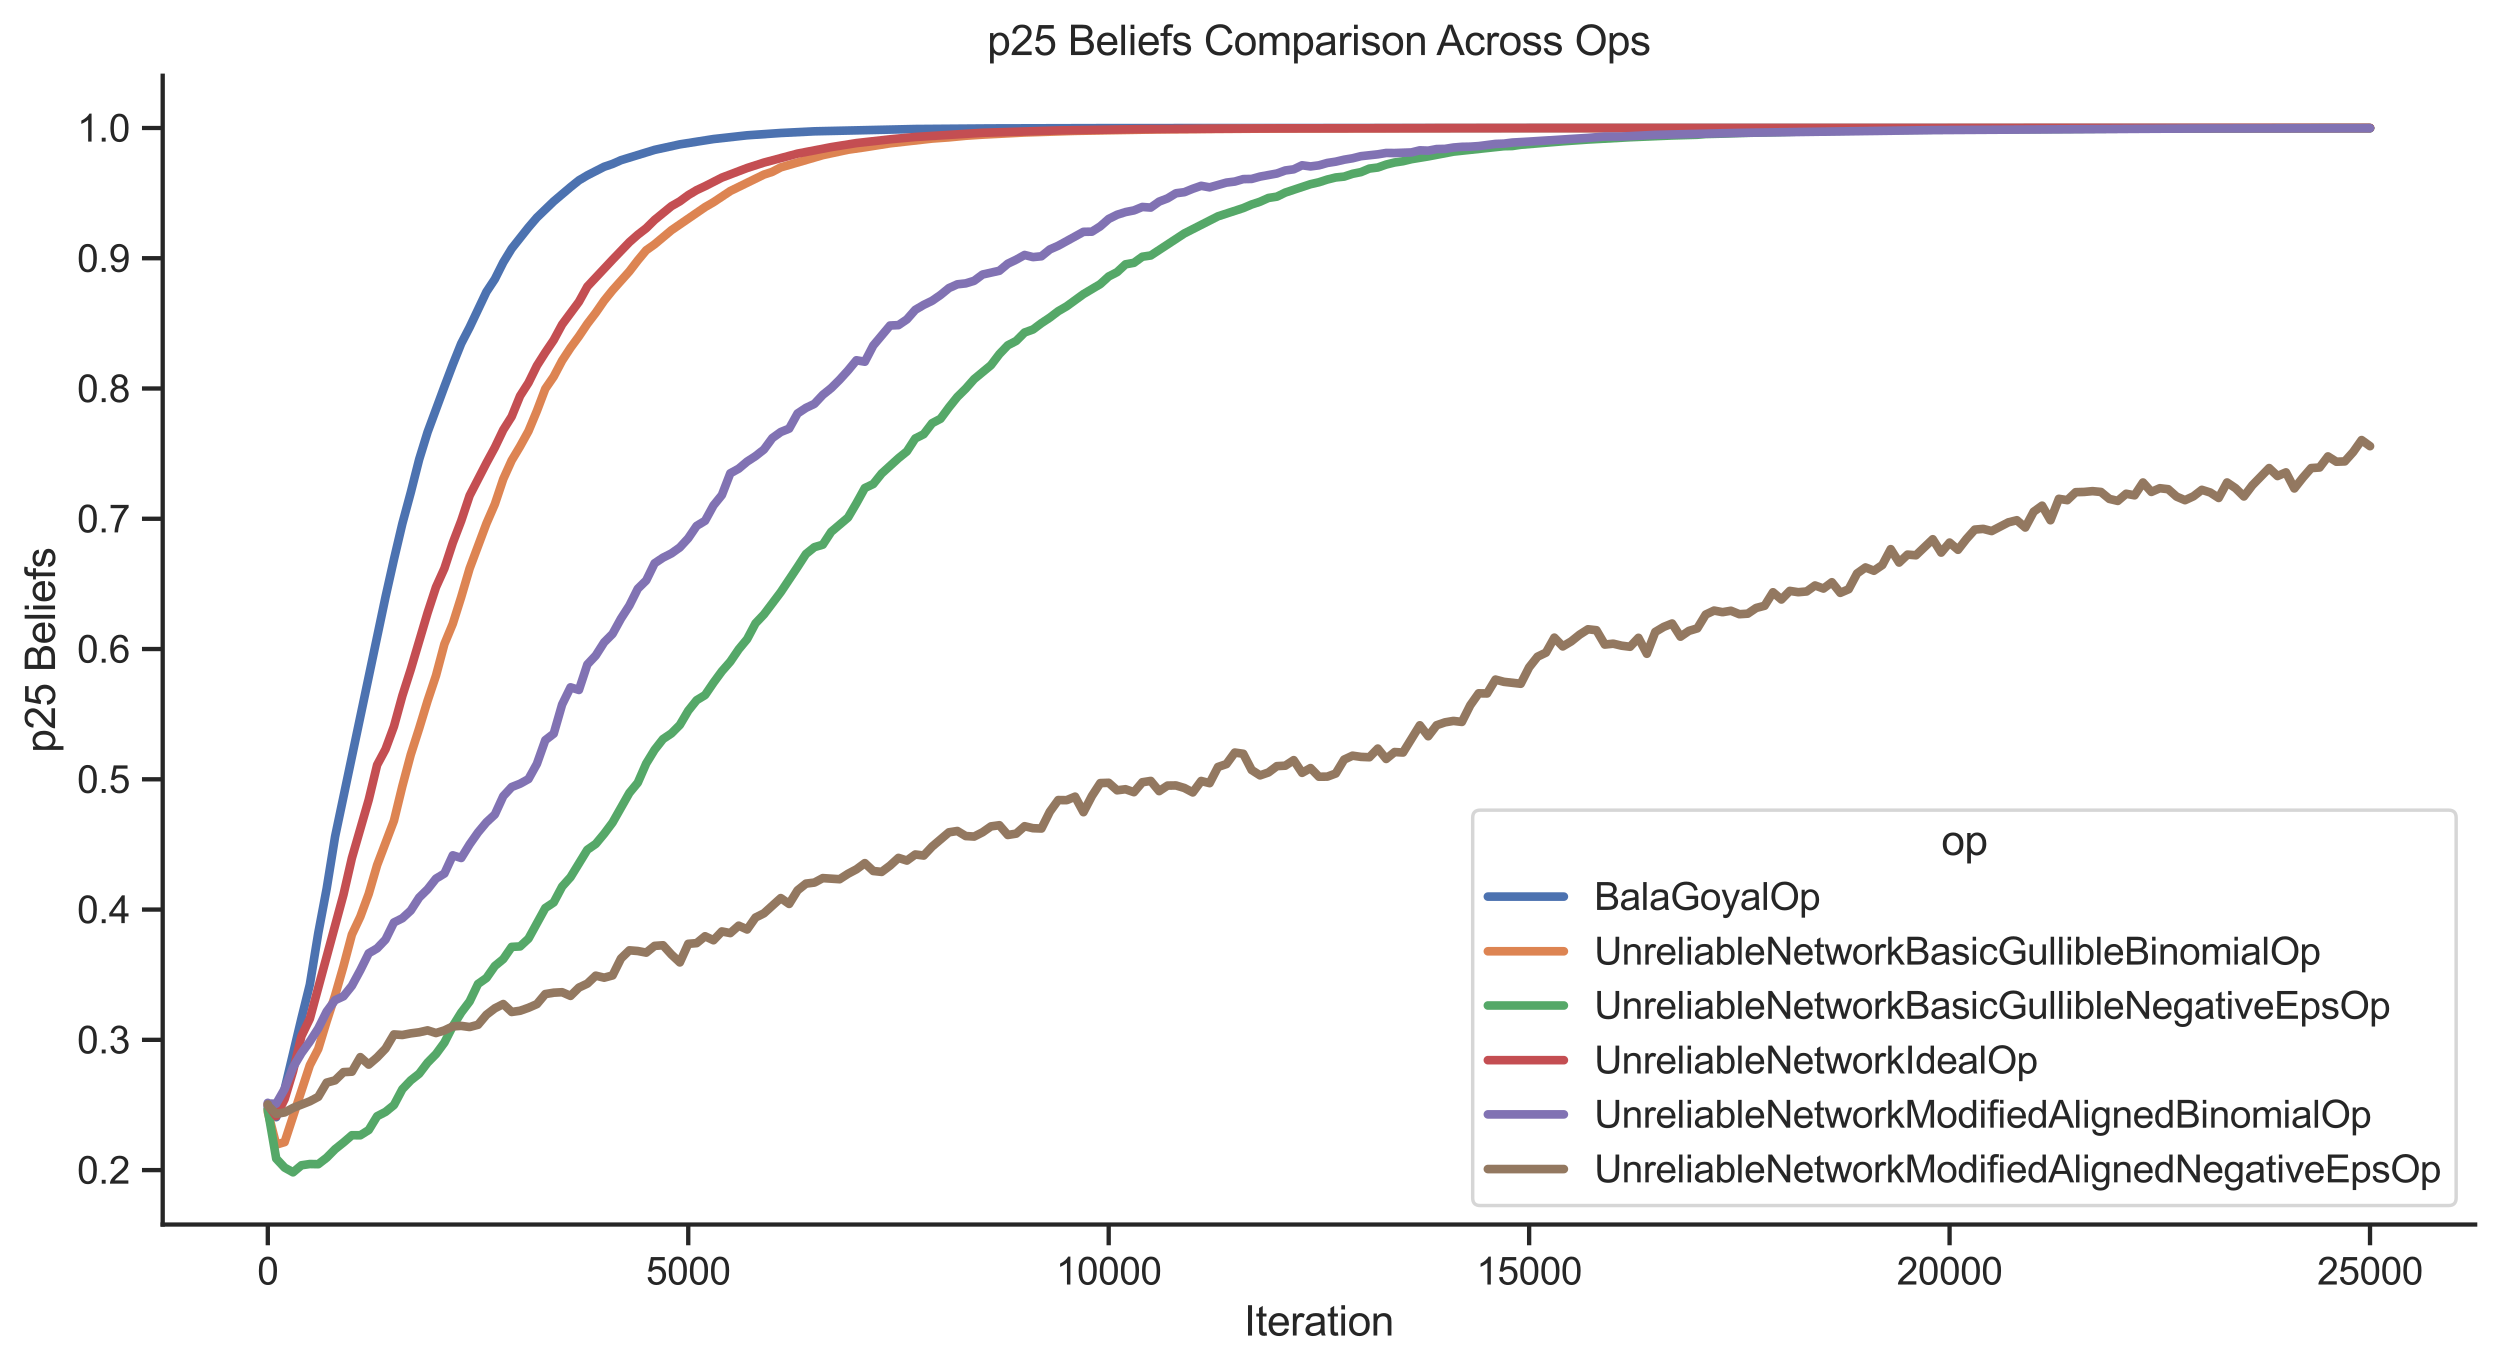 <?xml version="1.0" encoding="utf-8" standalone="no"?>
<!DOCTYPE svg PUBLIC "-//W3C//DTD SVG 1.1//EN"
  "http://www.w3.org/Graphics/SVG/1.1/DTD/svg11.dtd">
<svg xmlns:xlink="http://www.w3.org/1999/xlink" width="723.911pt" height="396.317pt" viewBox="0 0 723.911 396.317" xmlns="http://www.w3.org/2000/svg" version="1.1">
 <defs>
  <style type="text/css">*{stroke-linejoin: round; stroke-linecap: butt}</style>
 </defs>
 <g id="figure_1">
  <g id="patch_1">
   <path d="M 0 396.317 
L 723.911 396.317 
L 723.911 0 
L 0 0 
z
" style="fill: #ffffff"/>
  </g>
  <g id="axes_1">
   <g id="patch_2">
    <path d="M 47.111 354.583 
L 716.711 354.583 
L 716.711 21.943 
L 47.111 21.943 
z
" style="fill: #ffffff"/>
   </g>
   <g id="matplotlib.axis_1">
    <g id="xtick_1">
     <g id="line2d_1">
      <defs>
       <path id="m5181e9b87f" d="M 0 0 
L 0 6 
" style="stroke: #262626; stroke-width: 1.25"/>
      </defs>
      <g>
       <use xlink:href="#m5181e9b87f" x="77.547" y="354.583" style="fill: #262626; stroke: #262626; stroke-width: 1.25"/>
      </g>
     </g>
     <g id="text_1">
      <!-- 0 -->
      <g style="fill: #262626" transform="translate(74.488 371.957) scale(0.11 -0.11)">
       <defs>
        <path id="ArialMT-30" d="M 266 2259 
Q 266 3072 433 3567 
Q 600 4063 929 4331 
Q 1259 4600 1759 4600 
Q 2128 4600 2406 4451 
Q 2684 4303 2865 4023 
Q 3047 3744 3150 3342 
Q 3253 2941 3253 2259 
Q 3253 1453 3087 958 
Q 2922 463 2592 192 
Q 2263 -78 1759 -78 
Q 1097 -78 719 397 
Q 266 969 266 2259 
z
M 844 2259 
Q 844 1131 1108 757 
Q 1372 384 1759 384 
Q 2147 384 2411 759 
Q 2675 1134 2675 2259 
Q 2675 3391 2411 3762 
Q 2147 4134 1753 4134 
Q 1366 4134 1134 3806 
Q 844 3388 844 2259 
z
" transform="scale(0.016)"/>
       </defs>
       <use xlink:href="#ArialMT-30"/>
      </g>
     </g>
    </g>
    <g id="xtick_2">
     <g id="line2d_2">
      <g>
       <use xlink:href="#m5181e9b87f" x="199.292" y="354.583" style="fill: #262626; stroke: #262626; stroke-width: 1.25"/>
      </g>
     </g>
     <g id="text_2">
      <!-- 5000 -->
      <g style="fill: #262626" transform="translate(187.058 371.957) scale(0.11 -0.11)">
       <defs>
        <path id="ArialMT-35" d="M 266 1200 
L 856 1250 
Q 922 819 1161 601 
Q 1400 384 1738 384 
Q 2144 384 2425 690 
Q 2706 997 2706 1503 
Q 2706 1984 2436 2262 
Q 2166 2541 1728 2541 
Q 1456 2541 1237 2417 
Q 1019 2294 894 2097 
L 366 2166 
L 809 4519 
L 3088 4519 
L 3088 3981 
L 1259 3981 
L 1013 2750 
Q 1425 3038 1878 3038 
Q 2478 3038 2890 2622 
Q 3303 2206 3303 1553 
Q 3303 931 2941 478 
Q 2500 -78 1738 -78 
Q 1113 -78 717 272 
Q 322 622 266 1200 
z
" transform="scale(0.016)"/>
       </defs>
       <use xlink:href="#ArialMT-35"/>
       <use xlink:href="#ArialMT-30" x="55.615"/>
       <use xlink:href="#ArialMT-30" x="111.23"/>
       <use xlink:href="#ArialMT-30" x="166.846"/>
      </g>
     </g>
    </g>
    <g id="xtick_3">
     <g id="line2d_3">
      <g>
       <use xlink:href="#m5181e9b87f" x="321.038" y="354.583" style="fill: #262626; stroke: #262626; stroke-width: 1.25"/>
      </g>
     </g>
     <g id="text_3">
      <!-- 10000 -->
      <g style="fill: #262626" transform="translate(305.745 371.957) scale(0.11 -0.11)">
       <defs>
        <path id="ArialMT-31" d="M 2384 0 
L 1822 0 
L 1822 3584 
Q 1619 3391 1289 3197 
Q 959 3003 697 2906 
L 697 3450 
Q 1169 3672 1522 3987 
Q 1875 4303 2022 4600 
L 2384 4600 
L 2384 0 
z
" transform="scale(0.016)"/>
       </defs>
       <use xlink:href="#ArialMT-31"/>
       <use xlink:href="#ArialMT-30" x="55.615"/>
       <use xlink:href="#ArialMT-30" x="111.23"/>
       <use xlink:href="#ArialMT-30" x="166.846"/>
       <use xlink:href="#ArialMT-30" x="222.461"/>
      </g>
     </g>
    </g>
    <g id="xtick_4">
     <g id="line2d_4">
      <g>
       <use xlink:href="#m5181e9b87f" x="442.783" y="354.583" style="fill: #262626; stroke: #262626; stroke-width: 1.25"/>
      </g>
     </g>
     <g id="text_4">
      <!-- 15000 -->
      <g style="fill: #262626" transform="translate(427.491 371.957) scale(0.11 -0.11)">
       <use xlink:href="#ArialMT-31"/>
       <use xlink:href="#ArialMT-35" x="55.615"/>
       <use xlink:href="#ArialMT-30" x="111.23"/>
       <use xlink:href="#ArialMT-30" x="166.846"/>
       <use xlink:href="#ArialMT-30" x="222.461"/>
      </g>
     </g>
    </g>
    <g id="xtick_5">
     <g id="line2d_5">
      <g>
       <use xlink:href="#m5181e9b87f" x="564.529" y="354.583" style="fill: #262626; stroke: #262626; stroke-width: 1.25"/>
      </g>
     </g>
     <g id="text_5">
      <!-- 20000 -->
      <g style="fill: #262626" transform="translate(549.236 371.957) scale(0.11 -0.11)">
       <defs>
        <path id="ArialMT-32" d="M 3222 541 
L 3222 0 
L 194 0 
Q 188 203 259 391 
Q 375 700 629 1000 
Q 884 1300 1366 1694 
Q 2113 2306 2375 2664 
Q 2638 3022 2638 3341 
Q 2638 3675 2398 3904 
Q 2159 4134 1775 4134 
Q 1369 4134 1125 3890 
Q 881 3647 878 3216 
L 300 3275 
Q 359 3922 746 4261 
Q 1134 4600 1788 4600 
Q 2447 4600 2831 4234 
Q 3216 3869 3216 3328 
Q 3216 3053 3103 2787 
Q 2991 2522 2730 2228 
Q 2469 1934 1863 1422 
Q 1356 997 1212 845 
Q 1069 694 975 541 
L 3222 541 
z
" transform="scale(0.016)"/>
       </defs>
       <use xlink:href="#ArialMT-32"/>
       <use xlink:href="#ArialMT-30" x="55.615"/>
       <use xlink:href="#ArialMT-30" x="111.23"/>
       <use xlink:href="#ArialMT-30" x="166.846"/>
       <use xlink:href="#ArialMT-30" x="222.461"/>
      </g>
     </g>
    </g>
    <g id="xtick_6">
     <g id="line2d_6">
      <g>
       <use xlink:href="#m5181e9b87f" x="686.274" y="354.583" style="fill: #262626; stroke: #262626; stroke-width: 1.25"/>
      </g>
     </g>
     <g id="text_6">
      <!-- 25000 -->
      <g style="fill: #262626" transform="translate(670.982 371.957) scale(0.11 -0.11)">
       <use xlink:href="#ArialMT-32"/>
       <use xlink:href="#ArialMT-35" x="55.615"/>
       <use xlink:href="#ArialMT-30" x="111.23"/>
       <use xlink:href="#ArialMT-30" x="166.846"/>
       <use xlink:href="#ArialMT-30" x="222.461"/>
      </g>
     </g>
    </g>
    <g id="text_7">
     <!-- Iteration -->
     <g style="fill: #262626" transform="translate(360.233 386.732) scale(0.12 -0.12)">
      <defs>
       <path id="ArialMT-49" d="M 597 0 
L 597 4581 
L 1203 4581 
L 1203 0 
L 597 0 
z
" transform="scale(0.016)"/>
       <path id="ArialMT-74" d="M 1650 503 
L 1731 6 
Q 1494 -44 1306 -44 
Q 1000 -44 831 53 
Q 663 150 594 308 
Q 525 466 525 972 
L 525 2881 
L 113 2881 
L 113 3319 
L 525 3319 
L 525 4141 
L 1084 4478 
L 1084 3319 
L 1650 3319 
L 1650 2881 
L 1084 2881 
L 1084 941 
Q 1084 700 1114 631 
Q 1144 563 1211 522 
Q 1278 481 1403 481 
Q 1497 481 1650 503 
z
" transform="scale(0.016)"/>
       <path id="ArialMT-65" d="M 2694 1069 
L 3275 997 
Q 3138 488 2766 206 
Q 2394 -75 1816 -75 
Q 1088 -75 661 373 
Q 234 822 234 1631 
Q 234 2469 665 2931 
Q 1097 3394 1784 3394 
Q 2450 3394 2872 2941 
Q 3294 2488 3294 1666 
Q 3294 1616 3291 1516 
L 816 1516 
Q 847 969 1125 678 
Q 1403 388 1819 388 
Q 2128 388 2347 550 
Q 2566 713 2694 1069 
z
M 847 1978 
L 2700 1978 
Q 2663 2397 2488 2606 
Q 2219 2931 1791 2931 
Q 1403 2931 1139 2672 
Q 875 2413 847 1978 
z
" transform="scale(0.016)"/>
       <path id="ArialMT-72" d="M 416 0 
L 416 3319 
L 922 3319 
L 922 2816 
Q 1116 3169 1280 3281 
Q 1444 3394 1641 3394 
Q 1925 3394 2219 3213 
L 2025 2691 
Q 1819 2813 1613 2813 
Q 1428 2813 1281 2702 
Q 1134 2591 1072 2394 
Q 978 2094 978 1738 
L 978 0 
L 416 0 
z
" transform="scale(0.016)"/>
       <path id="ArialMT-61" d="M 2588 409 
Q 2275 144 1986 34 
Q 1697 -75 1366 -75 
Q 819 -75 525 192 
Q 231 459 231 875 
Q 231 1119 342 1320 
Q 453 1522 633 1644 
Q 813 1766 1038 1828 
Q 1203 1872 1538 1913 
Q 2219 1994 2541 2106 
Q 2544 2222 2544 2253 
Q 2544 2597 2384 2738 
Q 2169 2928 1744 2928 
Q 1347 2928 1158 2789 
Q 969 2650 878 2297 
L 328 2372 
Q 403 2725 575 2942 
Q 747 3159 1072 3276 
Q 1397 3394 1825 3394 
Q 2250 3394 2515 3294 
Q 2781 3194 2906 3042 
Q 3031 2891 3081 2659 
Q 3109 2516 3109 2141 
L 3109 1391 
Q 3109 606 3145 398 
Q 3181 191 3288 0 
L 2700 0 
Q 2613 175 2588 409 
z
M 2541 1666 
Q 2234 1541 1622 1453 
Q 1275 1403 1131 1340 
Q 988 1278 909 1158 
Q 831 1038 831 891 
Q 831 666 1001 516 
Q 1172 366 1500 366 
Q 1825 366 2078 508 
Q 2331 650 2450 897 
Q 2541 1088 2541 1459 
L 2541 1666 
z
" transform="scale(0.016)"/>
       <path id="ArialMT-69" d="M 425 3934 
L 425 4581 
L 988 4581 
L 988 3934 
L 425 3934 
z
M 425 0 
L 425 3319 
L 988 3319 
L 988 0 
L 425 0 
z
" transform="scale(0.016)"/>
       <path id="ArialMT-6f" d="M 213 1659 
Q 213 2581 725 3025 
Q 1153 3394 1769 3394 
Q 2453 3394 2887 2945 
Q 3322 2497 3322 1706 
Q 3322 1066 3130 698 
Q 2938 331 2570 128 
Q 2203 -75 1769 -75 
Q 1072 -75 642 372 
Q 213 819 213 1659 
z
M 791 1659 
Q 791 1022 1069 705 
Q 1347 388 1769 388 
Q 2188 388 2466 706 
Q 2744 1025 2744 1678 
Q 2744 2294 2464 2611 
Q 2184 2928 1769 2928 
Q 1347 2928 1069 2612 
Q 791 2297 791 1659 
z
" transform="scale(0.016)"/>
       <path id="ArialMT-6e" d="M 422 0 
L 422 3319 
L 928 3319 
L 928 2847 
Q 1294 3394 1984 3394 
Q 2284 3394 2536 3286 
Q 2788 3178 2913 3003 
Q 3038 2828 3088 2588 
Q 3119 2431 3119 2041 
L 3119 0 
L 2556 0 
L 2556 2019 
Q 2556 2363 2490 2533 
Q 2425 2703 2258 2804 
Q 2091 2906 1866 2906 
Q 1506 2906 1245 2678 
Q 984 2450 984 1813 
L 984 0 
L 422 0 
z
" transform="scale(0.016)"/>
      </defs>
      <use xlink:href="#ArialMT-49"/>
      <use xlink:href="#ArialMT-74" x="27.783"/>
      <use xlink:href="#ArialMT-65" x="55.566"/>
      <use xlink:href="#ArialMT-72" x="111.182"/>
      <use xlink:href="#ArialMT-61" x="144.482"/>
      <use xlink:href="#ArialMT-74" x="200.098"/>
      <use xlink:href="#ArialMT-69" x="227.881"/>
      <use xlink:href="#ArialMT-6f" x="250.098"/>
      <use xlink:href="#ArialMT-6e" x="305.713"/>
     </g>
    </g>
   </g>
   <g id="matplotlib.axis_2">
    <g id="ytick_1">
     <g id="line2d_7">
      <defs>
       <path id="m6b4732c3a0" d="M 0 0 
L -6 0 
" style="stroke: #262626; stroke-width: 1.25"/>
      </defs>
      <g>
       <use xlink:href="#m6b4732c3a0" x="47.111" y="338.816" style="fill: #262626; stroke: #262626; stroke-width: 1.25"/>
      </g>
     </g>
     <g id="text_8">
      <!-- 0.2 -->
      <g style="fill: #262626" transform="translate(22.321 342.753) scale(0.11 -0.11)">
       <defs>
        <path id="ArialMT-2e" d="M 581 0 
L 581 641 
L 1222 641 
L 1222 0 
L 581 0 
z
" transform="scale(0.016)"/>
       </defs>
       <use xlink:href="#ArialMT-30"/>
       <use xlink:href="#ArialMT-2e" x="55.615"/>
       <use xlink:href="#ArialMT-32" x="83.398"/>
      </g>
     </g>
    </g>
    <g id="ytick_2">
     <g id="line2d_8">
      <g>
       <use xlink:href="#m6b4732c3a0" x="47.111" y="301.097" style="fill: #262626; stroke: #262626; stroke-width: 1.25"/>
      </g>
     </g>
     <g id="text_9">
      <!-- 0.3 -->
      <g style="fill: #262626" transform="translate(22.321 305.034) scale(0.11 -0.11)">
       <defs>
        <path id="ArialMT-33" d="M 269 1209 
L 831 1284 
Q 928 806 1161 595 
Q 1394 384 1728 384 
Q 2125 384 2398 659 
Q 2672 934 2672 1341 
Q 2672 1728 2419 1979 
Q 2166 2231 1775 2231 
Q 1616 2231 1378 2169 
L 1441 2663 
Q 1497 2656 1531 2656 
Q 1891 2656 2178 2843 
Q 2466 3031 2466 3422 
Q 2466 3731 2256 3934 
Q 2047 4138 1716 4138 
Q 1388 4138 1169 3931 
Q 950 3725 888 3313 
L 325 3413 
Q 428 3978 793 4289 
Q 1159 4600 1703 4600 
Q 2078 4600 2393 4439 
Q 2709 4278 2876 4000 
Q 3044 3722 3044 3409 
Q 3044 3113 2884 2869 
Q 2725 2625 2413 2481 
Q 2819 2388 3044 2092 
Q 3269 1797 3269 1353 
Q 3269 753 2831 336 
Q 2394 -81 1725 -81 
Q 1122 -81 723 278 
Q 325 638 269 1209 
z
" transform="scale(0.016)"/>
       </defs>
       <use xlink:href="#ArialMT-30"/>
       <use xlink:href="#ArialMT-2e" x="55.615"/>
       <use xlink:href="#ArialMT-33" x="83.398"/>
      </g>
     </g>
    </g>
    <g id="ytick_3">
     <g id="line2d_9">
      <g>
       <use xlink:href="#m6b4732c3a0" x="47.111" y="263.378" style="fill: #262626; stroke: #262626; stroke-width: 1.25"/>
      </g>
     </g>
     <g id="text_10">
      <!-- 0.4 -->
      <g style="fill: #262626" transform="translate(22.321 267.314) scale(0.11 -0.11)">
       <defs>
        <path id="ArialMT-34" d="M 2069 0 
L 2069 1097 
L 81 1097 
L 81 1613 
L 2172 4581 
L 2631 4581 
L 2631 1613 
L 3250 1613 
L 3250 1097 
L 2631 1097 
L 2631 0 
L 2069 0 
z
M 2069 1613 
L 2069 3678 
L 634 1613 
L 2069 1613 
z
" transform="scale(0.016)"/>
       </defs>
       <use xlink:href="#ArialMT-30"/>
       <use xlink:href="#ArialMT-2e" x="55.615"/>
       <use xlink:href="#ArialMT-34" x="83.398"/>
      </g>
     </g>
    </g>
    <g id="ytick_4">
     <g id="line2d_10">
      <g>
       <use xlink:href="#m6b4732c3a0" x="47.111" y="225.659" style="fill: #262626; stroke: #262626; stroke-width: 1.25"/>
      </g>
     </g>
     <g id="text_11">
      <!-- 0.5 -->
      <g style="fill: #262626" transform="translate(22.321 229.595) scale(0.11 -0.11)">
       <use xlink:href="#ArialMT-30"/>
       <use xlink:href="#ArialMT-2e" x="55.615"/>
       <use xlink:href="#ArialMT-35" x="83.398"/>
      </g>
     </g>
    </g>
    <g id="ytick_5">
     <g id="line2d_11">
      <g>
       <use xlink:href="#m6b4732c3a0" x="47.111" y="187.939" style="fill: #262626; stroke: #262626; stroke-width: 1.25"/>
      </g>
     </g>
     <g id="text_12">
      <!-- 0.6 -->
      <g style="fill: #262626" transform="translate(22.321 191.876) scale(0.11 -0.11)">
       <defs>
        <path id="ArialMT-36" d="M 3184 3459 
L 2625 3416 
Q 2550 3747 2413 3897 
Q 2184 4138 1850 4138 
Q 1581 4138 1378 3988 
Q 1113 3794 959 3422 
Q 806 3050 800 2363 
Q 1003 2672 1297 2822 
Q 1591 2972 1913 2972 
Q 2475 2972 2870 2558 
Q 3266 2144 3266 1488 
Q 3266 1056 3080 686 
Q 2894 316 2569 119 
Q 2244 -78 1831 -78 
Q 1128 -78 684 439 
Q 241 956 241 2144 
Q 241 3472 731 4075 
Q 1159 4600 1884 4600 
Q 2425 4600 2770 4297 
Q 3116 3994 3184 3459 
z
M 888 1484 
Q 888 1194 1011 928 
Q 1134 663 1356 523 
Q 1578 384 1822 384 
Q 2178 384 2434 671 
Q 2691 959 2691 1453 
Q 2691 1928 2437 2201 
Q 2184 2475 1800 2475 
Q 1419 2475 1153 2201 
Q 888 1928 888 1484 
z
" transform="scale(0.016)"/>
       </defs>
       <use xlink:href="#ArialMT-30"/>
       <use xlink:href="#ArialMT-2e" x="55.615"/>
       <use xlink:href="#ArialMT-36" x="83.398"/>
      </g>
     </g>
    </g>
    <g id="ytick_6">
     <g id="line2d_12">
      <g>
       <use xlink:href="#m6b4732c3a0" x="47.111" y="150.22" style="fill: #262626; stroke: #262626; stroke-width: 1.25"/>
      </g>
     </g>
     <g id="text_13">
      <!-- 0.7 -->
      <g style="fill: #262626" transform="translate(22.321 154.157) scale(0.11 -0.11)">
       <defs>
        <path id="ArialMT-37" d="M 303 3981 
L 303 4522 
L 3269 4522 
L 3269 4084 
Q 2831 3619 2401 2847 
Q 1972 2075 1738 1259 
Q 1569 684 1522 0 
L 944 0 
Q 953 541 1156 1306 
Q 1359 2072 1739 2783 
Q 2119 3494 2547 3981 
L 303 3981 
z
" transform="scale(0.016)"/>
       </defs>
       <use xlink:href="#ArialMT-30"/>
       <use xlink:href="#ArialMT-2e" x="55.615"/>
       <use xlink:href="#ArialMT-37" x="83.398"/>
      </g>
     </g>
    </g>
    <g id="ytick_7">
     <g id="line2d_13">
      <g>
       <use xlink:href="#m6b4732c3a0" x="47.111" y="112.501" style="fill: #262626; stroke: #262626; stroke-width: 1.25"/>
      </g>
     </g>
     <g id="text_14">
      <!-- 0.8 -->
      <g style="fill: #262626" transform="translate(22.321 116.438) scale(0.11 -0.11)">
       <defs>
        <path id="ArialMT-38" d="M 1131 2484 
Q 781 2613 612 2850 
Q 444 3088 444 3419 
Q 444 3919 803 4259 
Q 1163 4600 1759 4600 
Q 2359 4600 2725 4251 
Q 3091 3903 3091 3403 
Q 3091 3084 2923 2848 
Q 2756 2613 2416 2484 
Q 2838 2347 3058 2040 
Q 3278 1734 3278 1309 
Q 3278 722 2862 322 
Q 2447 -78 1769 -78 
Q 1091 -78 675 323 
Q 259 725 259 1325 
Q 259 1772 486 2073 
Q 713 2375 1131 2484 
z
M 1019 3438 
Q 1019 3113 1228 2906 
Q 1438 2700 1772 2700 
Q 2097 2700 2305 2904 
Q 2513 3109 2513 3406 
Q 2513 3716 2298 3927 
Q 2084 4138 1766 4138 
Q 1444 4138 1231 3931 
Q 1019 3725 1019 3438 
z
M 838 1322 
Q 838 1081 952 856 
Q 1066 631 1291 507 
Q 1516 384 1775 384 
Q 2178 384 2440 643 
Q 2703 903 2703 1303 
Q 2703 1709 2433 1975 
Q 2163 2241 1756 2241 
Q 1359 2241 1098 1978 
Q 838 1716 838 1322 
z
" transform="scale(0.016)"/>
       </defs>
       <use xlink:href="#ArialMT-30"/>
       <use xlink:href="#ArialMT-2e" x="55.615"/>
       <use xlink:href="#ArialMT-38" x="83.398"/>
      </g>
     </g>
    </g>
    <g id="ytick_8">
     <g id="line2d_14">
      <g>
       <use xlink:href="#m6b4732c3a0" x="47.111" y="74.782" style="fill: #262626; stroke: #262626; stroke-width: 1.25"/>
      </g>
     </g>
     <g id="text_15">
      <!-- 0.9 -->
      <g style="fill: #262626" transform="translate(22.321 78.719) scale(0.11 -0.11)">
       <defs>
        <path id="ArialMT-39" d="M 350 1059 
L 891 1109 
Q 959 728 1153 556 
Q 1347 384 1650 384 
Q 1909 384 2104 503 
Q 2300 622 2425 820 
Q 2550 1019 2634 1356 
Q 2719 1694 2719 2044 
Q 2719 2081 2716 2156 
Q 2547 1888 2255 1720 
Q 1963 1553 1622 1553 
Q 1053 1553 659 1965 
Q 266 2378 266 3053 
Q 266 3750 677 4175 
Q 1088 4600 1706 4600 
Q 2153 4600 2523 4359 
Q 2894 4119 3086 3673 
Q 3278 3228 3278 2384 
Q 3278 1506 3087 986 
Q 2897 466 2520 194 
Q 2144 -78 1638 -78 
Q 1100 -78 759 220 
Q 419 519 350 1059 
z
M 2653 3081 
Q 2653 3566 2395 3850 
Q 2138 4134 1775 4134 
Q 1400 4134 1122 3828 
Q 844 3522 844 3034 
Q 844 2597 1108 2323 
Q 1372 2050 1759 2050 
Q 2150 2050 2401 2323 
Q 2653 2597 2653 3081 
z
" transform="scale(0.016)"/>
       </defs>
       <use xlink:href="#ArialMT-30"/>
       <use xlink:href="#ArialMT-2e" x="55.615"/>
       <use xlink:href="#ArialMT-39" x="83.398"/>
      </g>
     </g>
    </g>
    <g id="ytick_9">
     <g id="line2d_15">
      <g>
       <use xlink:href="#m6b4732c3a0" x="47.111" y="37.063" style="fill: #262626; stroke: #262626; stroke-width: 1.25"/>
      </g>
     </g>
     <g id="text_16">
      <!-- 1.0 -->
      <g style="fill: #262626" transform="translate(22.321 41) scale(0.11 -0.11)">
       <use xlink:href="#ArialMT-31"/>
       <use xlink:href="#ArialMT-2e" x="55.615"/>
       <use xlink:href="#ArialMT-30" x="83.398"/>
      </g>
     </g>
    </g>
    <g id="text_17">
     <!-- p25 Beliefs -->
     <g style="fill: #262626" transform="translate(15.936 217.948) rotate(-90) scale(0.12 -0.12)">
      <defs>
       <path id="ArialMT-70" d="M 422 -1272 
L 422 3319 
L 934 3319 
L 934 2888 
Q 1116 3141 1344 3267 
Q 1572 3394 1897 3394 
Q 2322 3394 2647 3175 
Q 2972 2956 3137 2557 
Q 3303 2159 3303 1684 
Q 3303 1175 3120 767 
Q 2938 359 2589 142 
Q 2241 -75 1856 -75 
Q 1575 -75 1351 44 
Q 1128 163 984 344 
L 984 -1272 
L 422 -1272 
z
M 931 1641 
Q 931 1000 1190 694 
Q 1450 388 1819 388 
Q 2194 388 2461 705 
Q 2728 1022 2728 1688 
Q 2728 2322 2467 2637 
Q 2206 2953 1844 2953 
Q 1484 2953 1207 2617 
Q 931 2281 931 1641 
z
" transform="scale(0.016)"/>
       <path id="ArialMT-20" transform="scale(0.016)"/>
       <path id="ArialMT-42" d="M 469 0 
L 469 4581 
L 2188 4581 
Q 2713 4581 3030 4442 
Q 3347 4303 3526 4014 
Q 3706 3725 3706 3409 
Q 3706 3116 3547 2856 
Q 3388 2597 3066 2438 
Q 3481 2316 3704 2022 
Q 3928 1728 3928 1328 
Q 3928 1006 3792 729 
Q 3656 453 3456 303 
Q 3256 153 2954 76 
Q 2653 0 2216 0 
L 469 0 
z
M 1075 2656 
L 2066 2656 
Q 2469 2656 2644 2709 
Q 2875 2778 2992 2937 
Q 3109 3097 3109 3338 
Q 3109 3566 3000 3739 
Q 2891 3913 2687 3977 
Q 2484 4041 1991 4041 
L 1075 4041 
L 1075 2656 
z
M 1075 541 
L 2216 541 
Q 2509 541 2628 563 
Q 2838 600 2978 687 
Q 3119 775 3209 942 
Q 3300 1109 3300 1328 
Q 3300 1584 3169 1773 
Q 3038 1963 2805 2039 
Q 2572 2116 2134 2116 
L 1075 2116 
L 1075 541 
z
" transform="scale(0.016)"/>
       <path id="ArialMT-6c" d="M 409 0 
L 409 4581 
L 972 4581 
L 972 0 
L 409 0 
z
" transform="scale(0.016)"/>
       <path id="ArialMT-66" d="M 556 0 
L 556 2881 
L 59 2881 
L 59 3319 
L 556 3319 
L 556 3672 
Q 556 4006 616 4169 
Q 697 4388 901 4523 
Q 1106 4659 1475 4659 
Q 1713 4659 2000 4603 
L 1916 4113 
Q 1741 4144 1584 4144 
Q 1328 4144 1222 4034 
Q 1116 3925 1116 3625 
L 1116 3319 
L 1763 3319 
L 1763 2881 
L 1116 2881 
L 1116 0 
L 556 0 
z
" transform="scale(0.016)"/>
       <path id="ArialMT-73" d="M 197 991 
L 753 1078 
Q 800 744 1014 566 
Q 1228 388 1613 388 
Q 2000 388 2187 545 
Q 2375 703 2375 916 
Q 2375 1106 2209 1216 
Q 2094 1291 1634 1406 
Q 1016 1563 777 1677 
Q 538 1791 414 1992 
Q 291 2194 291 2438 
Q 291 2659 392 2848 
Q 494 3038 669 3163 
Q 800 3259 1026 3326 
Q 1253 3394 1513 3394 
Q 1903 3394 2198 3281 
Q 2494 3169 2634 2976 
Q 2775 2784 2828 2463 
L 2278 2388 
Q 2241 2644 2061 2787 
Q 1881 2931 1553 2931 
Q 1166 2931 1000 2803 
Q 834 2675 834 2503 
Q 834 2394 903 2306 
Q 972 2216 1119 2156 
Q 1203 2125 1616 2013 
Q 2213 1853 2448 1751 
Q 2684 1650 2818 1456 
Q 2953 1263 2953 975 
Q 2953 694 2789 445 
Q 2625 197 2315 61 
Q 2006 -75 1616 -75 
Q 969 -75 630 194 
Q 291 463 197 991 
z
" transform="scale(0.016)"/>
      </defs>
      <use xlink:href="#ArialMT-70"/>
      <use xlink:href="#ArialMT-32" x="55.615"/>
      <use xlink:href="#ArialMT-35" x="111.23"/>
      <use xlink:href="#ArialMT-20" x="166.846"/>
      <use xlink:href="#ArialMT-42" x="194.629"/>
      <use xlink:href="#ArialMT-65" x="261.328"/>
      <use xlink:href="#ArialMT-6c" x="316.943"/>
      <use xlink:href="#ArialMT-69" x="339.16"/>
      <use xlink:href="#ArialMT-65" x="361.377"/>
      <use xlink:href="#ArialMT-66" x="416.992"/>
      <use xlink:href="#ArialMT-73" x="444.775"/>
     </g>
    </g>
   </g>
   <g id="PolyCollection_1"/>
   <g id="PolyCollection_2"/>
   <g id="PolyCollection_3"/>
   <g id="PolyCollection_4"/>
   <g id="PolyCollection_5"/>
   <g id="PolyCollection_6"/>
   <g id="line2d_16">
    <path d="M 77.547 320.291 
L 77.571 320.797 
L 79.982 323.485 
L 82.417 315.383 
L 87.287 294.922 
L 89.722 285.084 
L 92.156 270.21 
L 94.591 257.31 
L 97.026 242.265 
L 111.636 172.839 
L 114.071 161.975 
L 116.506 151.63 
L 118.94 142.614 
L 121.375 133.028 
L 123.81 125.135 
L 128.68 111.969 
L 131.115 105.549 
L 133.55 99.475 
L 135.985 94.771 
L 140.855 84.503 
L 143.29 80.824 
L 145.724 75.976 
L 148.159 71.991 
L 153.029 65.835 
L 155.464 62.994 
L 160.334 58.3 
L 165.204 54.176 
L 167.639 52.219 
L 170.074 50.77 
L 174.943 48.287 
L 177.378 47.464 
L 179.813 46.383 
L 189.553 43.398 
L 196.858 41.8 
L 206.597 40.264 
L 216.337 39.179 
L 226.076 38.51 
L 235.816 38.027 
L 265.035 37.359 
L 286.949 37.189 
L 323.473 37.091 
L 467.132 37.064 
L 686.274 37.063 
L 686.274 37.063 
" clip-path="url(#p32fd339a6f)" style="fill: none; stroke: #4c72b0; stroke-width: 2.5; stroke-linecap: round"/>
   </g>
   <g id="line2d_17">
    <path d="M 77.547 321.364 
L 77.571 322.07 
L 79.982 331.444 
L 82.417 330.716 
L 89.722 308.438 
L 92.156 303.736 
L 94.591 295.73 
L 97.026 288.263 
L 99.461 279.781 
L 101.896 270.615 
L 104.331 265.443 
L 106.766 258.842 
L 109.201 250.493 
L 114.071 237.649 
L 116.506 227.645 
L 118.94 218.515 
L 121.375 210.92 
L 123.81 202.93 
L 126.245 195.633 
L 128.68 186.503 
L 131.115 180.612 
L 133.55 172.877 
L 135.985 164.611 
L 140.855 151.592 
L 143.29 145.981 
L 145.724 138.722 
L 148.159 133.322 
L 150.594 129.253 
L 153.029 124.84 
L 155.464 118.99 
L 157.899 112.582 
L 160.334 109.046 
L 162.769 104.422 
L 165.204 100.707 
L 167.639 97.386 
L 170.074 93.764 
L 172.508 90.571 
L 174.943 87.05 
L 177.378 84.031 
L 182.248 78.57 
L 184.683 75.396 
L 187.118 72.466 
L 189.553 70.736 
L 194.423 66.658 
L 204.162 59.967 
L 206.597 58.558 
L 211.467 55.313 
L 221.207 50.552 
L 223.642 49.751 
L 226.076 48.466 
L 235.816 45.637 
L 238.251 44.922 
L 245.556 43.358 
L 250.426 42.659 
L 257.73 41.498 
L 269.905 40.127 
L 274.775 39.78 
L 279.644 39.312 
L 284.514 38.991 
L 296.689 38.365 
L 311.298 37.898 
L 335.647 37.469 
L 372.171 37.197 
L 423.304 37.091 
L 593.748 37.064 
L 686.274 37.063 
L 686.274 37.063 
" clip-path="url(#p32fd339a6f)" style="fill: none; stroke: #dd8452; stroke-width: 2.5; stroke-linecap: round"/>
   </g>
   <g id="line2d_18">
    <path d="M 77.547 321.18 
L 77.571 321.519 
L 79.982 335.494 
L 82.417 338.102 
L 84.852 339.463 
L 87.287 337.425 
L 89.722 337.062 
L 92.156 337.11 
L 94.591 335.232 
L 97.026 332.77 
L 99.461 330.82 
L 101.896 328.719 
L 104.331 328.738 
L 106.766 327.218 
L 109.201 323.219 
L 111.636 321.964 
L 114.071 319.984 
L 116.506 315.389 
L 118.94 312.831 
L 121.375 310.91 
L 123.81 307.701 
L 126.245 305.225 
L 128.68 301.908 
L 131.115 297.127 
L 133.55 293.206 
L 135.985 289.983 
L 138.42 284.911 
L 140.855 283.195 
L 143.29 279.719 
L 145.724 277.715 
L 148.159 274.185 
L 150.594 274.053 
L 153.029 271.799 
L 157.899 262.933 
L 160.334 261.313 
L 162.769 256.723 
L 165.204 253.993 
L 170.074 246.054 
L 172.508 244.368 
L 174.943 241.43 
L 177.378 238.176 
L 182.248 229.593 
L 184.683 226.638 
L 187.118 221.084 
L 189.553 217.108 
L 191.988 214.002 
L 194.423 212.369 
L 196.858 209.921 
L 199.292 205.798 
L 201.727 202.75 
L 204.162 201.27 
L 206.597 197.691 
L 209.032 194.374 
L 211.467 191.591 
L 213.902 188.018 
L 216.337 185.074 
L 218.772 180.488 
L 221.207 177.92 
L 226.076 171.464 
L 230.946 164.172 
L 233.381 160.408 
L 235.816 158.443 
L 238.251 157.718 
L 240.686 153.995 
L 245.556 149.864 
L 247.991 145.722 
L 250.426 141.312 
L 252.86 140.158 
L 255.295 137.113 
L 260.165 132.683 
L 262.6 130.711 
L 265.035 126.955 
L 267.47 125.732 
L 269.905 122.546 
L 272.34 121.263 
L 274.775 117.97 
L 277.21 114.937 
L 279.644 112.532 
L 282.079 109.773 
L 286.949 105.74 
L 289.384 102.538 
L 291.819 99.986 
L 294.254 98.723 
L 296.689 96.28 
L 299.124 95.403 
L 301.559 93.58 
L 303.994 91.966 
L 306.428 90.111 
L 308.863 88.698 
L 313.733 85.158 
L 318.603 82.261 
L 321.038 80.052 
L 323.473 78.799 
L 325.908 76.542 
L 328.343 76.102 
L 330.778 74.34 
L 333.212 73.979 
L 342.952 67.588 
L 352.692 62.633 
L 359.996 60.25 
L 362.431 59.211 
L 364.866 58.408 
L 367.301 57.32 
L 369.736 56.945 
L 372.171 55.762 
L 379.476 53.336 
L 381.911 52.775 
L 384.346 51.989 
L 386.78 51.389 
L 389.215 51.138 
L 391.65 50.326 
L 394.085 49.839 
L 396.52 48.815 
L 398.955 48.509 
L 401.39 47.653 
L 403.825 47.05 
L 406.26 46.686 
L 408.695 46.099 
L 413.564 45.295 
L 420.869 43.91 
L 435.479 42.337 
L 437.914 42.285 
L 440.348 41.922 
L 452.523 40.921 
L 459.828 40.411 
L 472.002 39.74 
L 484.177 39.23 
L 491.482 39.021 
L 493.916 38.815 
L 498.786 38.694 
L 503.656 38.52 
L 518.266 38.183 
L 525.57 37.983 
L 554.789 37.606 
L 625.402 37.202 
L 676.535 37.114 
L 686.274 37.107 
L 686.274 37.107 
" clip-path="url(#p32fd339a6f)" style="fill: none; stroke: #55a868; stroke-width: 2.5; stroke-linecap: round"/>
   </g>
   <g id="line2d_19">
    <path d="M 77.547 319.724 
L 77.571 319.947 
L 79.982 323.2 
L 82.417 318.271 
L 84.852 310.21 
L 87.287 300.034 
L 89.722 294.973 
L 99.461 259.049 
L 101.896 248.456 
L 106.766 231.601 
L 109.201 221.494 
L 111.636 216.944 
L 114.071 210.34 
L 116.506 201.465 
L 118.94 193.859 
L 123.81 177.452 
L 126.245 170.012 
L 128.68 164.603 
L 131.115 157.179 
L 133.55 150.811 
L 135.985 143.503 
L 140.855 134.062 
L 143.29 129.568 
L 145.724 124.477 
L 148.159 120.622 
L 150.594 114.645 
L 153.029 110.836 
L 155.464 105.893 
L 157.899 102.055 
L 160.334 98.465 
L 162.769 93.956 
L 167.639 87.384 
L 170.074 82.976 
L 177.378 75.178 
L 182.248 70.116 
L 184.683 67.967 
L 187.118 66.085 
L 189.553 63.679 
L 194.423 59.693 
L 196.858 58.299 
L 199.292 56.506 
L 201.727 55.054 
L 204.162 53.913 
L 209.032 51.429 
L 216.337 48.648 
L 221.207 47.078 
L 230.946 44.475 
L 240.686 42.599 
L 247.991 41.43 
L 257.73 40.338 
L 265.035 39.662 
L 284.514 38.451 
L 306.428 37.768 
L 330.778 37.389 
L 369.736 37.164 
L 435.479 37.078 
L 686.274 37.063 
L 686.274 37.063 
" clip-path="url(#p32fd339a6f)" style="fill: none; stroke: #c44e52; stroke-width: 2.5; stroke-linecap: round"/>
   </g>
   <g id="line2d_20">
    <path d="M 77.547 319.347 
L 77.571 319.547 
L 79.982 319.593 
L 82.417 315.335 
L 84.852 309.065 
L 87.287 304.943 
L 89.722 301.578 
L 92.156 297.791 
L 94.591 292.912 
L 97.026 289.614 
L 99.461 288.486 
L 101.896 285.441 
L 104.331 280.941 
L 106.766 276.037 
L 109.201 274.612 
L 111.636 272.058 
L 114.071 267.109 
L 116.506 265.896 
L 118.94 263.659 
L 121.375 259.896 
L 123.81 257.506 
L 126.245 254.412 
L 128.68 252.943 
L 131.115 247.673 
L 133.55 248.439 
L 135.985 244.491 
L 138.42 241.031 
L 140.855 238.105 
L 143.29 235.846 
L 145.724 230.543 
L 148.159 227.899 
L 150.594 226.936 
L 153.029 225.588 
L 155.464 221.196 
L 157.899 214.329 
L 160.334 212.445 
L 162.769 203.996 
L 165.204 199.029 
L 167.639 199.785 
L 170.074 192.405 
L 172.508 189.81 
L 174.943 185.991 
L 177.378 183.542 
L 179.813 179.116 
L 182.248 175.338 
L 184.683 170.477 
L 187.118 168.075 
L 189.553 163.101 
L 191.988 161.474 
L 194.423 160.246 
L 196.858 158.509 
L 199.292 155.853 
L 201.727 152.271 
L 204.162 150.803 
L 206.597 146.361 
L 209.032 143.35 
L 211.467 137.046 
L 213.902 135.708 
L 216.337 133.657 
L 218.772 132.075 
L 221.207 130.155 
L 223.642 126.851 
L 226.076 125.098 
L 228.511 124.113 
L 230.946 119.724 
L 233.381 118.11 
L 235.816 116.947 
L 238.251 114.343 
L 240.686 112.381 
L 243.121 109.957 
L 245.556 107.273 
L 247.991 104.325 
L 250.426 104.741 
L 252.86 100.062 
L 257.73 94.255 
L 260.165 94.146 
L 262.6 92.49 
L 265.035 89.713 
L 267.47 88.28 
L 269.905 87.097 
L 272.34 85.412 
L 274.775 83.421 
L 277.21 82.327 
L 279.644 82.058 
L 282.079 81.305 
L 284.514 79.491 
L 289.384 78.402 
L 291.819 76.365 
L 294.254 75.192 
L 296.689 73.832 
L 299.124 74.448 
L 301.559 74.206 
L 303.994 72.225 
L 306.428 71.154 
L 313.733 67.128 
L 316.168 67.081 
L 318.603 65.535 
L 321.038 63.397 
L 323.473 62.184 
L 325.908 61.408 
L 328.343 60.927 
L 330.778 59.931 
L 333.212 60.107 
L 335.647 58.375 
L 338.082 57.439 
L 340.517 55.962 
L 342.952 55.648 
L 345.387 54.658 
L 347.822 53.806 
L 350.257 54.249 
L 355.127 52.875 
L 357.562 52.572 
L 359.996 51.862 
L 362.431 51.814 
L 364.866 51.134 
L 369.736 50.242 
L 372.171 49.363 
L 374.606 49.03 
L 377.041 47.862 
L 379.476 48.192 
L 381.911 47.878 
L 384.346 47.184 
L 386.78 46.81 
L 389.215 46.239 
L 391.65 45.834 
L 394.085 45.224 
L 398.955 44.691 
L 401.39 44.292 
L 403.825 44.313 
L 408.695 44.133 
L 411.13 43.53 
L 413.564 43.621 
L 415.999 43.162 
L 418.434 43.109 
L 420.869 42.716 
L 423.304 42.515 
L 425.739 42.468 
L 428.174 42.302 
L 433.044 41.672 
L 435.479 41.585 
L 437.914 41.276 
L 442.783 40.998 
L 447.653 40.688 
L 459.828 39.927 
L 464.698 39.546 
L 469.567 39.546 
L 479.307 39.049 
L 501.221 38.53 
L 506.091 38.431 
L 559.659 37.676 
L 637.576 37.199 
L 686.274 37.123 
L 686.274 37.123 
" clip-path="url(#p32fd339a6f)" style="fill: none; stroke: #8172b3; stroke-width: 2.5; stroke-linecap: round"/>
   </g>
   <g id="line2d_21">
    <path d="M 77.547 319.793 
L 77.571 320.131 
L 79.982 322.528 
L 82.417 322.126 
L 84.852 320.817 
L 89.722 318.896 
L 92.156 317.606 
L 94.591 313.489 
L 97.026 312.831 
L 99.461 310.449 
L 101.896 310.322 
L 104.331 306.109 
L 106.766 308.272 
L 109.201 306.181 
L 111.636 303.638 
L 114.071 299.53 
L 116.506 299.696 
L 118.94 299.227 
L 121.375 298.91 
L 123.81 298.357 
L 126.245 299.132 
L 128.68 298.367 
L 131.115 297.206 
L 133.55 297.056 
L 135.985 297.39 
L 138.42 296.738 
L 140.855 293.839 
L 143.29 291.971 
L 145.724 290.738 
L 148.159 293.027 
L 150.594 292.68 
L 153.029 291.817 
L 155.464 290.755 
L 157.899 287.846 
L 160.334 287.445 
L 162.769 287.313 
L 165.204 288.371 
L 167.639 285.963 
L 170.074 284.822 
L 172.508 282.517 
L 174.943 283.103 
L 177.378 282.446 
L 179.813 277.544 
L 182.248 275.183 
L 184.683 275.379 
L 187.118 275.849 
L 189.553 273.893 
L 191.988 273.717 
L 194.423 276.402 
L 196.858 278.681 
L 199.292 273.299 
L 201.727 273.096 
L 204.162 271.108 
L 206.597 272.261 
L 209.032 269.709 
L 211.467 270.188 
L 213.902 268.04 
L 216.337 269.147 
L 218.772 265.679 
L 221.207 264.466 
L 226.076 260.058 
L 228.511 261.742 
L 230.946 257.812 
L 233.381 255.863 
L 235.816 255.564 
L 238.251 254.27 
L 243.121 254.591 
L 245.556 253.014 
L 247.991 251.725 
L 250.426 249.935 
L 252.86 252.208 
L 255.295 252.467 
L 257.73 250.643 
L 260.165 248.412 
L 262.6 249.192 
L 265.035 247.427 
L 267.47 247.737 
L 269.905 245.141 
L 274.775 241.006 
L 277.21 240.625 
L 279.644 242.095 
L 282.079 242.236 
L 284.514 240.996 
L 286.949 239.295 
L 289.384 238.956 
L 291.819 241.781 
L 294.254 241.39 
L 296.689 239.243 
L 299.124 239.821 
L 301.559 239.912 
L 303.994 235.035 
L 306.428 231.671 
L 308.863 231.703 
L 311.298 230.681 
L 313.733 235.178 
L 316.168 230.5 
L 318.603 226.755 
L 321.038 226.671 
L 323.473 228.842 
L 325.908 228.536 
L 328.343 229.386 
L 330.778 226.51 
L 333.212 226.13 
L 335.647 229.081 
L 338.082 227.478 
L 340.517 227.439 
L 342.952 228.172 
L 345.387 229.457 
L 347.822 226.146 
L 350.257 226.775 
L 352.692 222.083 
L 355.127 221.253 
L 357.562 217.915 
L 359.996 218.262 
L 362.431 222.967 
L 364.866 224.521 
L 367.301 223.676 
L 369.736 221.851 
L 372.171 221.712 
L 374.606 220.111 
L 377.041 223.785 
L 379.476 222.406 
L 381.911 224.911 
L 384.346 224.882 
L 386.78 223.977 
L 389.215 219.943 
L 391.65 218.817 
L 394.085 219.166 
L 396.52 219.274 
L 398.955 216.764 
L 401.39 219.762 
L 403.825 217.768 
L 406.26 217.908 
L 411.13 210.018 
L 413.564 213.186 
L 415.999 210.003 
L 418.434 209.163 
L 420.869 208.755 
L 423.304 209.042 
L 425.739 204.207 
L 428.174 200.761 
L 430.609 200.804 
L 433.044 196.784 
L 435.479 197.435 
L 440.348 197.991 
L 442.783 193.224 
L 445.218 190.15 
L 447.653 188.979 
L 450.088 184.639 
L 452.523 187.178 
L 454.958 185.729 
L 457.393 183.775 
L 459.828 182.216 
L 462.263 182.488 
L 464.698 186.645 
L 467.132 186.385 
L 469.567 186.97 
L 472.002 187.278 
L 474.437 184.691 
L 476.872 189.304 
L 479.307 182.983 
L 481.742 181.532 
L 484.177 180.548 
L 486.612 184.355 
L 489.047 182.683 
L 491.482 181.953 
L 493.916 177.944 
L 496.351 176.798 
L 498.786 177.266 
L 501.221 176.85 
L 503.656 177.851 
L 506.091 177.695 
L 508.526 176.045 
L 510.961 175.407 
L 513.396 171.499 
L 515.831 173.595 
L 518.266 171.103 
L 520.7 171.481 
L 523.135 171.267 
L 525.57 169.534 
L 528.005 170.423 
L 530.44 168.601 
L 532.875 171.669 
L 535.31 170.62 
L 537.745 166.044 
L 540.18 164.315 
L 542.615 165.267 
L 545.05 163.61 
L 547.484 159.017 
L 549.919 162.896 
L 552.354 160.593 
L 554.789 160.788 
L 559.659 156.147 
L 562.094 160.015 
L 564.529 157.11 
L 566.964 159.202 
L 569.399 156.071 
L 571.834 153.351 
L 574.268 153.145 
L 576.703 153.777 
L 581.573 151.244 
L 584.008 150.646 
L 586.443 152.747 
L 588.878 148.178 
L 591.313 146.421 
L 593.748 150.643 
L 596.183 144.441 
L 598.618 144.827 
L 601.052 142.518 
L 603.487 142.448 
L 605.922 142.22 
L 608.357 142.454 
L 610.792 144.464 
L 613.227 145.043 
L 615.662 142.971 
L 618.097 143.429 
L 620.532 139.717 
L 622.967 142.442 
L 625.402 141.371 
L 627.836 141.657 
L 630.271 143.806 
L 632.706 144.836 
L 635.141 143.71 
L 637.576 141.839 
L 640.011 142.612 
L 642.446 144.19 
L 644.881 139.708 
L 647.316 141.352 
L 649.751 143.753 
L 652.186 140.535 
L 657.055 135.54 
L 659.49 137.841 
L 661.925 136.783 
L 664.36 141.439 
L 666.795 138.343 
L 669.23 135.54 
L 671.665 135.375 
L 674.1 132.161 
L 676.535 133.701 
L 678.97 133.602 
L 681.404 130.882 
L 683.839 127.43 
L 686.274 129.194 
L 686.274 129.194 
" clip-path="url(#p32fd339a6f)" style="fill: none; stroke: #937860; stroke-width: 2.5; stroke-linecap: round"/>
   </g>
   <g id="line2d_22"/>
   <g id="line2d_23"/>
   <g id="line2d_24"/>
   <g id="line2d_25"/>
   <g id="line2d_26"/>
   <g id="line2d_27"/>
   <g id="patch_3">
    <path d="M 47.111 354.583 
L 47.111 21.943 
" style="fill: none; stroke: #262626; stroke-width: 1.25; stroke-linejoin: miter; stroke-linecap: square"/>
   </g>
   <g id="patch_4">
    <path d="M 47.111 354.583 
L 716.711 354.583 
" style="fill: none; stroke: #262626; stroke-width: 1.25; stroke-linejoin: miter; stroke-linecap: square"/>
   </g>
   <g id="text_18">
    <!-- p25 Beliefs Comparison Across Ops -->
    <g style="fill: #262626" transform="translate(285.87 15.943) scale(0.12 -0.12)">
     <defs>
      <path id="ArialMT-43" d="M 3763 1606 
L 4369 1453 
Q 4178 706 3683 314 
Q 3188 -78 2472 -78 
Q 1731 -78 1267 223 
Q 803 525 561 1097 
Q 319 1669 319 2325 
Q 319 3041 592 3573 
Q 866 4106 1370 4382 
Q 1875 4659 2481 4659 
Q 3169 4659 3637 4309 
Q 4106 3959 4291 3325 
L 3694 3184 
Q 3534 3684 3231 3912 
Q 2928 4141 2469 4141 
Q 1941 4141 1586 3887 
Q 1231 3634 1087 3207 
Q 944 2781 944 2328 
Q 944 1744 1114 1308 
Q 1284 872 1643 656 
Q 2003 441 2422 441 
Q 2931 441 3284 734 
Q 3638 1028 3763 1606 
z
" transform="scale(0.016)"/>
      <path id="ArialMT-6d" d="M 422 0 
L 422 3319 
L 925 3319 
L 925 2853 
Q 1081 3097 1340 3245 
Q 1600 3394 1931 3394 
Q 2300 3394 2536 3241 
Q 2772 3088 2869 2813 
Q 3263 3394 3894 3394 
Q 4388 3394 4653 3120 
Q 4919 2847 4919 2278 
L 4919 0 
L 4359 0 
L 4359 2091 
Q 4359 2428 4304 2576 
Q 4250 2725 4106 2815 
Q 3963 2906 3769 2906 
Q 3419 2906 3187 2673 
Q 2956 2441 2956 1928 
L 2956 0 
L 2394 0 
L 2394 2156 
Q 2394 2531 2256 2718 
Q 2119 2906 1806 2906 
Q 1569 2906 1367 2781 
Q 1166 2656 1075 2415 
Q 984 2175 984 1722 
L 984 0 
L 422 0 
z
" transform="scale(0.016)"/>
      <path id="ArialMT-41" d="M -9 0 
L 1750 4581 
L 2403 4581 
L 4278 0 
L 3588 0 
L 3053 1388 
L 1138 1388 
L 634 0 
L -9 0 
z
M 1313 1881 
L 2866 1881 
L 2388 3150 
Q 2169 3728 2063 4100 
Q 1975 3659 1816 3225 
L 1313 1881 
z
" transform="scale(0.016)"/>
      <path id="ArialMT-63" d="M 2588 1216 
L 3141 1144 
Q 3050 572 2676 248 
Q 2303 -75 1759 -75 
Q 1078 -75 664 370 
Q 250 816 250 1647 
Q 250 2184 428 2587 
Q 606 2991 970 3192 
Q 1334 3394 1763 3394 
Q 2303 3394 2647 3120 
Q 2991 2847 3088 2344 
L 2541 2259 
Q 2463 2594 2264 2762 
Q 2066 2931 1784 2931 
Q 1359 2931 1093 2626 
Q 828 2322 828 1663 
Q 828 994 1084 691 
Q 1341 388 1753 388 
Q 2084 388 2306 591 
Q 2528 794 2588 1216 
z
" transform="scale(0.016)"/>
      <path id="ArialMT-4f" d="M 309 2231 
Q 309 3372 921 4017 
Q 1534 4663 2503 4663 
Q 3138 4663 3647 4359 
Q 4156 4056 4423 3514 
Q 4691 2972 4691 2284 
Q 4691 1588 4409 1038 
Q 4128 488 3612 205 
Q 3097 -78 2500 -78 
Q 1853 -78 1343 234 
Q 834 547 571 1087 
Q 309 1628 309 2231 
z
M 934 2222 
Q 934 1394 1379 917 
Q 1825 441 2497 441 
Q 3181 441 3623 922 
Q 4066 1403 4066 2288 
Q 4066 2847 3877 3264 
Q 3688 3681 3323 3911 
Q 2959 4141 2506 4141 
Q 1863 4141 1398 3698 
Q 934 3256 934 2222 
z
" transform="scale(0.016)"/>
     </defs>
     <use xlink:href="#ArialMT-70"/>
     <use xlink:href="#ArialMT-32" x="55.615"/>
     <use xlink:href="#ArialMT-35" x="111.23"/>
     <use xlink:href="#ArialMT-20" x="166.846"/>
     <use xlink:href="#ArialMT-42" x="194.629"/>
     <use xlink:href="#ArialMT-65" x="261.328"/>
     <use xlink:href="#ArialMT-6c" x="316.943"/>
     <use xlink:href="#ArialMT-69" x="339.16"/>
     <use xlink:href="#ArialMT-65" x="361.377"/>
     <use xlink:href="#ArialMT-66" x="416.992"/>
     <use xlink:href="#ArialMT-73" x="444.775"/>
     <use xlink:href="#ArialMT-20" x="494.775"/>
     <use xlink:href="#ArialMT-43" x="522.559"/>
     <use xlink:href="#ArialMT-6f" x="594.775"/>
     <use xlink:href="#ArialMT-6d" x="650.391"/>
     <use xlink:href="#ArialMT-70" x="733.691"/>
     <use xlink:href="#ArialMT-61" x="789.307"/>
     <use xlink:href="#ArialMT-72" x="844.922"/>
     <use xlink:href="#ArialMT-69" x="878.223"/>
     <use xlink:href="#ArialMT-73" x="900.439"/>
     <use xlink:href="#ArialMT-6f" x="950.439"/>
     <use xlink:href="#ArialMT-6e" x="1006.055"/>
     <use xlink:href="#ArialMT-20" x="1061.67"/>
     <use xlink:href="#ArialMT-41" x="1083.953"/>
     <use xlink:href="#ArialMT-63" x="1150.652"/>
     <use xlink:href="#ArialMT-72" x="1200.652"/>
     <use xlink:href="#ArialMT-6f" x="1233.953"/>
     <use xlink:href="#ArialMT-73" x="1289.568"/>
     <use xlink:href="#ArialMT-73" x="1339.568"/>
     <use xlink:href="#ArialMT-20" x="1389.568"/>
     <use xlink:href="#ArialMT-4f" x="1417.352"/>
     <use xlink:href="#ArialMT-70" x="1495.135"/>
     <use xlink:href="#ArialMT-73" x="1550.75"/>
    </g>
   </g>
   <g id="legend_1">
    <g id="patch_5">
     <path d="M 428.638 349.083 
L 709.011 349.083 
Q 711.211 349.083 711.211 346.883 
L 711.211 236.788 
Q 711.211 234.588 709.011 234.588 
L 428.638 234.588 
Q 426.438 234.588 426.438 236.788 
L 426.438 346.883 
Q 426.438 349.083 428.638 349.083 
z
" style="fill: #ffffff; opacity: 0.8; stroke: #cccccc; stroke-linejoin: miter"/>
    </g>
    <g id="text_19">
     <!-- op -->
     <g style="fill: #262626" transform="translate(562.151 247.578) scale(0.12 -0.12)">
      <use xlink:href="#ArialMT-6f"/>
      <use xlink:href="#ArialMT-70" x="55.615"/>
     </g>
    </g>
    <g id="line2d_28">
     <path d="M 430.838 259.627 
L 441.838 259.627 
L 452.838 259.627 
" style="fill: none; stroke: #4c72b0; stroke-width: 2.5; stroke-linecap: round"/>
    </g>
    <g id="text_20">
     <!-- BalaGoyalOp -->
     <g style="fill: #262626" transform="translate(461.638 263.477) scale(0.11 -0.11)">
      <defs>
       <path id="ArialMT-47" d="M 2638 1797 
L 2638 2334 
L 4578 2338 
L 4578 638 
Q 4131 281 3656 101 
Q 3181 -78 2681 -78 
Q 2006 -78 1454 211 
Q 903 500 622 1047 
Q 341 1594 341 2269 
Q 341 2938 620 3517 
Q 900 4097 1425 4378 
Q 1950 4659 2634 4659 
Q 3131 4659 3532 4498 
Q 3934 4338 4162 4050 
Q 4391 3763 4509 3300 
L 3963 3150 
Q 3859 3500 3706 3700 
Q 3553 3900 3268 4020 
Q 2984 4141 2638 4141 
Q 2222 4141 1919 4014 
Q 1616 3888 1430 3681 
Q 1244 3475 1141 3228 
Q 966 2803 966 2306 
Q 966 1694 1177 1281 
Q 1388 869 1791 669 
Q 2194 469 2647 469 
Q 3041 469 3416 620 
Q 3791 772 3984 944 
L 3984 1797 
L 2638 1797 
z
" transform="scale(0.016)"/>
       <path id="ArialMT-79" d="M 397 -1278 
L 334 -750 
Q 519 -800 656 -800 
Q 844 -800 956 -737 
Q 1069 -675 1141 -563 
Q 1194 -478 1313 -144 
Q 1328 -97 1363 -6 
L 103 3319 
L 709 3319 
L 1400 1397 
Q 1534 1031 1641 628 
Q 1738 1016 1872 1384 
L 2581 3319 
L 3144 3319 
L 1881 -56 
Q 1678 -603 1566 -809 
Q 1416 -1088 1222 -1217 
Q 1028 -1347 759 -1347 
Q 597 -1347 397 -1278 
z
" transform="scale(0.016)"/>
      </defs>
      <use xlink:href="#ArialMT-42"/>
      <use xlink:href="#ArialMT-61" x="66.699"/>
      <use xlink:href="#ArialMT-6c" x="122.314"/>
      <use xlink:href="#ArialMT-61" x="144.531"/>
      <use xlink:href="#ArialMT-47" x="200.146"/>
      <use xlink:href="#ArialMT-6f" x="277.93"/>
      <use xlink:href="#ArialMT-79" x="333.545"/>
      <use xlink:href="#ArialMT-61" x="383.545"/>
      <use xlink:href="#ArialMT-6c" x="439.16"/>
      <use xlink:href="#ArialMT-4f" x="461.377"/>
      <use xlink:href="#ArialMT-70" x="539.16"/>
     </g>
    </g>
    <g id="line2d_29">
     <path d="M 430.838 275.457 
L 441.838 275.457 
L 452.838 275.457 
" style="fill: none; stroke: #dd8452; stroke-width: 2.5; stroke-linecap: round"/>
    </g>
    <g id="text_21">
     <!-- UnreliableNetworkBasicGullibleBinomialOp -->
     <g style="fill: #262626" transform="translate(461.638 279.307) scale(0.11 -0.11)">
      <defs>
       <path id="ArialMT-55" d="M 3500 4581 
L 4106 4581 
L 4106 1934 
Q 4106 1244 3950 837 
Q 3794 431 3386 176 
Q 2978 -78 2316 -78 
Q 1672 -78 1262 144 
Q 853 366 678 786 
Q 503 1206 503 1934 
L 503 4581 
L 1109 4581 
L 1109 1938 
Q 1109 1341 1220 1058 
Q 1331 775 1601 622 
Q 1872 469 2263 469 
Q 2931 469 3215 772 
Q 3500 1075 3500 1938 
L 3500 4581 
z
" transform="scale(0.016)"/>
       <path id="ArialMT-62" d="M 941 0 
L 419 0 
L 419 4581 
L 981 4581 
L 981 2947 
Q 1338 3394 1891 3394 
Q 2197 3394 2470 3270 
Q 2744 3147 2920 2923 
Q 3097 2700 3197 2384 
Q 3297 2069 3297 1709 
Q 3297 856 2875 390 
Q 2453 -75 1863 -75 
Q 1275 -75 941 416 
L 941 0 
z
M 934 1684 
Q 934 1088 1097 822 
Q 1363 388 1816 388 
Q 2184 388 2453 708 
Q 2722 1028 2722 1663 
Q 2722 2313 2464 2622 
Q 2206 2931 1841 2931 
Q 1472 2931 1203 2611 
Q 934 2291 934 1684 
z
" transform="scale(0.016)"/>
       <path id="ArialMT-4e" d="M 488 0 
L 488 4581 
L 1109 4581 
L 3516 984 
L 3516 4581 
L 4097 4581 
L 4097 0 
L 3475 0 
L 1069 3600 
L 1069 0 
L 488 0 
z
" transform="scale(0.016)"/>
       <path id="ArialMT-77" d="M 1034 0 
L 19 3319 
L 600 3319 
L 1128 1403 
L 1325 691 
Q 1338 744 1497 1375 
L 2025 3319 
L 2603 3319 
L 3100 1394 
L 3266 759 
L 3456 1400 
L 4025 3319 
L 4572 3319 
L 3534 0 
L 2950 0 
L 2422 1988 
L 2294 2553 
L 1622 0 
L 1034 0 
z
" transform="scale(0.016)"/>
       <path id="ArialMT-6b" d="M 425 0 
L 425 4581 
L 988 4581 
L 988 1969 
L 2319 3319 
L 3047 3319 
L 1778 2088 
L 3175 0 
L 2481 0 
L 1384 1697 
L 988 1316 
L 988 0 
L 425 0 
z
" transform="scale(0.016)"/>
       <path id="ArialMT-75" d="M 2597 0 
L 2597 488 
Q 2209 -75 1544 -75 
Q 1250 -75 995 37 
Q 741 150 617 320 
Q 494 491 444 738 
Q 409 903 409 1263 
L 409 3319 
L 972 3319 
L 972 1478 
Q 972 1038 1006 884 
Q 1059 663 1231 536 
Q 1403 409 1656 409 
Q 1909 409 2131 539 
Q 2353 669 2445 892 
Q 2538 1116 2538 1541 
L 2538 3319 
L 3100 3319 
L 3100 0 
L 2597 0 
z
" transform="scale(0.016)"/>
      </defs>
      <use xlink:href="#ArialMT-55"/>
      <use xlink:href="#ArialMT-6e" x="72.217"/>
      <use xlink:href="#ArialMT-72" x="127.832"/>
      <use xlink:href="#ArialMT-65" x="161.133"/>
      <use xlink:href="#ArialMT-6c" x="216.748"/>
      <use xlink:href="#ArialMT-69" x="238.965"/>
      <use xlink:href="#ArialMT-61" x="261.182"/>
      <use xlink:href="#ArialMT-62" x="316.797"/>
      <use xlink:href="#ArialMT-6c" x="372.412"/>
      <use xlink:href="#ArialMT-65" x="394.629"/>
      <use xlink:href="#ArialMT-4e" x="450.244"/>
      <use xlink:href="#ArialMT-65" x="522.461"/>
      <use xlink:href="#ArialMT-74" x="578.076"/>
      <use xlink:href="#ArialMT-77" x="605.859"/>
      <use xlink:href="#ArialMT-6f" x="678.076"/>
      <use xlink:href="#ArialMT-72" x="733.691"/>
      <use xlink:href="#ArialMT-6b" x="766.992"/>
      <use xlink:href="#ArialMT-42" x="816.992"/>
      <use xlink:href="#ArialMT-61" x="883.691"/>
      <use xlink:href="#ArialMT-73" x="939.307"/>
      <use xlink:href="#ArialMT-69" x="989.307"/>
      <use xlink:href="#ArialMT-63" x="1011.523"/>
      <use xlink:href="#ArialMT-47" x="1061.523"/>
      <use xlink:href="#ArialMT-75" x="1139.307"/>
      <use xlink:href="#ArialMT-6c" x="1194.922"/>
      <use xlink:href="#ArialMT-6c" x="1217.139"/>
      <use xlink:href="#ArialMT-69" x="1239.355"/>
      <use xlink:href="#ArialMT-62" x="1261.572"/>
      <use xlink:href="#ArialMT-6c" x="1317.188"/>
      <use xlink:href="#ArialMT-65" x="1339.404"/>
      <use xlink:href="#ArialMT-42" x="1395.02"/>
      <use xlink:href="#ArialMT-69" x="1461.719"/>
      <use xlink:href="#ArialMT-6e" x="1483.936"/>
      <use xlink:href="#ArialMT-6f" x="1539.551"/>
      <use xlink:href="#ArialMT-6d" x="1595.166"/>
      <use xlink:href="#ArialMT-69" x="1678.467"/>
      <use xlink:href="#ArialMT-61" x="1700.684"/>
      <use xlink:href="#ArialMT-6c" x="1756.299"/>
      <use xlink:href="#ArialMT-4f" x="1778.516"/>
      <use xlink:href="#ArialMT-70" x="1856.299"/>
     </g>
    </g>
    <g id="line2d_30">
     <path d="M 430.838 291.158 
L 441.838 291.158 
L 452.838 291.158 
" style="fill: none; stroke: #55a868; stroke-width: 2.5; stroke-linecap: round"/>
    </g>
    <g id="text_22">
     <!-- UnreliableNetworkBasicGullibleNegativeEpsOp -->
     <g style="fill: #262626" transform="translate(461.638 295.008) scale(0.11 -0.11)">
      <defs>
       <path id="ArialMT-67" d="M 319 -275 
L 866 -356 
Q 900 -609 1056 -725 
Q 1266 -881 1628 -881 
Q 2019 -881 2231 -725 
Q 2444 -569 2519 -288 
Q 2563 -116 2559 434 
Q 2191 0 1641 0 
Q 956 0 581 494 
Q 206 988 206 1678 
Q 206 2153 378 2554 
Q 550 2956 876 3175 
Q 1203 3394 1644 3394 
Q 2231 3394 2613 2919 
L 2613 3319 
L 3131 3319 
L 3131 450 
Q 3131 -325 2973 -648 
Q 2816 -972 2473 -1159 
Q 2131 -1347 1631 -1347 
Q 1038 -1347 672 -1080 
Q 306 -813 319 -275 
z
M 784 1719 
Q 784 1066 1043 766 
Q 1303 466 1694 466 
Q 2081 466 2343 764 
Q 2606 1063 2606 1700 
Q 2606 2309 2336 2618 
Q 2066 2928 1684 2928 
Q 1309 2928 1046 2623 
Q 784 2319 784 1719 
z
" transform="scale(0.016)"/>
       <path id="ArialMT-76" d="M 1344 0 
L 81 3319 
L 675 3319 
L 1388 1331 
Q 1503 1009 1600 663 
Q 1675 925 1809 1294 
L 2547 3319 
L 3125 3319 
L 1869 0 
L 1344 0 
z
" transform="scale(0.016)"/>
       <path id="ArialMT-45" d="M 506 0 
L 506 4581 
L 3819 4581 
L 3819 4041 
L 1113 4041 
L 1113 2638 
L 3647 2638 
L 3647 2100 
L 1113 2100 
L 1113 541 
L 3925 541 
L 3925 0 
L 506 0 
z
" transform="scale(0.016)"/>
      </defs>
      <use xlink:href="#ArialMT-55"/>
      <use xlink:href="#ArialMT-6e" x="72.217"/>
      <use xlink:href="#ArialMT-72" x="127.832"/>
      <use xlink:href="#ArialMT-65" x="161.133"/>
      <use xlink:href="#ArialMT-6c" x="216.748"/>
      <use xlink:href="#ArialMT-69" x="238.965"/>
      <use xlink:href="#ArialMT-61" x="261.182"/>
      <use xlink:href="#ArialMT-62" x="316.797"/>
      <use xlink:href="#ArialMT-6c" x="372.412"/>
      <use xlink:href="#ArialMT-65" x="394.629"/>
      <use xlink:href="#ArialMT-4e" x="450.244"/>
      <use xlink:href="#ArialMT-65" x="522.461"/>
      <use xlink:href="#ArialMT-74" x="578.076"/>
      <use xlink:href="#ArialMT-77" x="605.859"/>
      <use xlink:href="#ArialMT-6f" x="678.076"/>
      <use xlink:href="#ArialMT-72" x="733.691"/>
      <use xlink:href="#ArialMT-6b" x="766.992"/>
      <use xlink:href="#ArialMT-42" x="816.992"/>
      <use xlink:href="#ArialMT-61" x="883.691"/>
      <use xlink:href="#ArialMT-73" x="939.307"/>
      <use xlink:href="#ArialMT-69" x="989.307"/>
      <use xlink:href="#ArialMT-63" x="1011.523"/>
      <use xlink:href="#ArialMT-47" x="1061.523"/>
      <use xlink:href="#ArialMT-75" x="1139.307"/>
      <use xlink:href="#ArialMT-6c" x="1194.922"/>
      <use xlink:href="#ArialMT-6c" x="1217.139"/>
      <use xlink:href="#ArialMT-69" x="1239.355"/>
      <use xlink:href="#ArialMT-62" x="1261.572"/>
      <use xlink:href="#ArialMT-6c" x="1317.188"/>
      <use xlink:href="#ArialMT-65" x="1339.404"/>
      <use xlink:href="#ArialMT-4e" x="1395.02"/>
      <use xlink:href="#ArialMT-65" x="1467.236"/>
      <use xlink:href="#ArialMT-67" x="1522.852"/>
      <use xlink:href="#ArialMT-61" x="1578.467"/>
      <use xlink:href="#ArialMT-74" x="1634.082"/>
      <use xlink:href="#ArialMT-69" x="1661.865"/>
      <use xlink:href="#ArialMT-76" x="1684.082"/>
      <use xlink:href="#ArialMT-65" x="1734.082"/>
      <use xlink:href="#ArialMT-45" x="1789.697"/>
      <use xlink:href="#ArialMT-70" x="1856.396"/>
      <use xlink:href="#ArialMT-73" x="1912.012"/>
      <use xlink:href="#ArialMT-4f" x="1962.012"/>
      <use xlink:href="#ArialMT-70" x="2039.795"/>
     </g>
    </g>
    <g id="line2d_31">
     <path d="M 430.838 306.988 
L 441.838 306.988 
L 452.838 306.988 
" style="fill: none; stroke: #c44e52; stroke-width: 2.5; stroke-linecap: round"/>
    </g>
    <g id="text_23">
     <!-- UnreliableNetworkIdealOp -->
     <g style="fill: #262626" transform="translate(461.638 310.837) scale(0.11 -0.11)">
      <defs>
       <path id="ArialMT-64" d="M 2575 0 
L 2575 419 
Q 2259 -75 1647 -75 
Q 1250 -75 917 144 
Q 584 363 401 755 
Q 219 1147 219 1656 
Q 219 2153 384 2558 
Q 550 2963 881 3178 
Q 1213 3394 1622 3394 
Q 1922 3394 2156 3267 
Q 2391 3141 2538 2938 
L 2538 4581 
L 3097 4581 
L 3097 0 
L 2575 0 
z
M 797 1656 
Q 797 1019 1065 703 
Q 1334 388 1700 388 
Q 2069 388 2326 689 
Q 2584 991 2584 1609 
Q 2584 2291 2321 2609 
Q 2059 2928 1675 2928 
Q 1300 2928 1048 2622 
Q 797 2316 797 1656 
z
" transform="scale(0.016)"/>
      </defs>
      <use xlink:href="#ArialMT-55"/>
      <use xlink:href="#ArialMT-6e" x="72.217"/>
      <use xlink:href="#ArialMT-72" x="127.832"/>
      <use xlink:href="#ArialMT-65" x="161.133"/>
      <use xlink:href="#ArialMT-6c" x="216.748"/>
      <use xlink:href="#ArialMT-69" x="238.965"/>
      <use xlink:href="#ArialMT-61" x="261.182"/>
      <use xlink:href="#ArialMT-62" x="316.797"/>
      <use xlink:href="#ArialMT-6c" x="372.412"/>
      <use xlink:href="#ArialMT-65" x="394.629"/>
      <use xlink:href="#ArialMT-4e" x="450.244"/>
      <use xlink:href="#ArialMT-65" x="522.461"/>
      <use xlink:href="#ArialMT-74" x="578.076"/>
      <use xlink:href="#ArialMT-77" x="605.859"/>
      <use xlink:href="#ArialMT-6f" x="678.076"/>
      <use xlink:href="#ArialMT-72" x="733.691"/>
      <use xlink:href="#ArialMT-6b" x="766.992"/>
      <use xlink:href="#ArialMT-49" x="816.992"/>
      <use xlink:href="#ArialMT-64" x="844.775"/>
      <use xlink:href="#ArialMT-65" x="900.391"/>
      <use xlink:href="#ArialMT-61" x="956.006"/>
      <use xlink:href="#ArialMT-6c" x="1011.621"/>
      <use xlink:href="#ArialMT-4f" x="1033.838"/>
      <use xlink:href="#ArialMT-70" x="1111.621"/>
     </g>
    </g>
    <g id="line2d_32">
     <path d="M 430.838 322.688 
L 441.838 322.688 
L 452.838 322.688 
" style="fill: none; stroke: #8172b3; stroke-width: 2.5; stroke-linecap: round"/>
    </g>
    <g id="text_24">
     <!-- UnreliableNetworkModifiedAlignedBinomialOp -->
     <g style="fill: #262626" transform="translate(461.638 326.538) scale(0.11 -0.11)">
      <defs>
       <path id="ArialMT-4d" d="M 475 0 
L 475 4581 
L 1388 4581 
L 2472 1338 
Q 2622 884 2691 659 
Q 2769 909 2934 1394 
L 4031 4581 
L 4847 4581 
L 4847 0 
L 4263 0 
L 4263 3834 
L 2931 0 
L 2384 0 
L 1059 3900 
L 1059 0 
L 475 0 
z
" transform="scale(0.016)"/>
      </defs>
      <use xlink:href="#ArialMT-55"/>
      <use xlink:href="#ArialMT-6e" x="72.217"/>
      <use xlink:href="#ArialMT-72" x="127.832"/>
      <use xlink:href="#ArialMT-65" x="161.133"/>
      <use xlink:href="#ArialMT-6c" x="216.748"/>
      <use xlink:href="#ArialMT-69" x="238.965"/>
      <use xlink:href="#ArialMT-61" x="261.182"/>
      <use xlink:href="#ArialMT-62" x="316.797"/>
      <use xlink:href="#ArialMT-6c" x="372.412"/>
      <use xlink:href="#ArialMT-65" x="394.629"/>
      <use xlink:href="#ArialMT-4e" x="450.244"/>
      <use xlink:href="#ArialMT-65" x="522.461"/>
      <use xlink:href="#ArialMT-74" x="578.076"/>
      <use xlink:href="#ArialMT-77" x="605.859"/>
      <use xlink:href="#ArialMT-6f" x="678.076"/>
      <use xlink:href="#ArialMT-72" x="733.691"/>
      <use xlink:href="#ArialMT-6b" x="766.992"/>
      <use xlink:href="#ArialMT-4d" x="816.992"/>
      <use xlink:href="#ArialMT-6f" x="900.293"/>
      <use xlink:href="#ArialMT-64" x="955.908"/>
      <use xlink:href="#ArialMT-69" x="1011.523"/>
      <use xlink:href="#ArialMT-66" x="1033.74"/>
      <use xlink:href="#ArialMT-69" x="1061.523"/>
      <use xlink:href="#ArialMT-65" x="1083.74"/>
      <use xlink:href="#ArialMT-64" x="1139.355"/>
      <use xlink:href="#ArialMT-41" x="1194.971"/>
      <use xlink:href="#ArialMT-6c" x="1261.67"/>
      <use xlink:href="#ArialMT-69" x="1283.887"/>
      <use xlink:href="#ArialMT-67" x="1306.104"/>
      <use xlink:href="#ArialMT-6e" x="1361.719"/>
      <use xlink:href="#ArialMT-65" x="1417.334"/>
      <use xlink:href="#ArialMT-64" x="1472.949"/>
      <use xlink:href="#ArialMT-42" x="1528.564"/>
      <use xlink:href="#ArialMT-69" x="1595.264"/>
      <use xlink:href="#ArialMT-6e" x="1617.48"/>
      <use xlink:href="#ArialMT-6f" x="1673.096"/>
      <use xlink:href="#ArialMT-6d" x="1728.711"/>
      <use xlink:href="#ArialMT-69" x="1812.012"/>
      <use xlink:href="#ArialMT-61" x="1834.229"/>
      <use xlink:href="#ArialMT-6c" x="1889.844"/>
      <use xlink:href="#ArialMT-4f" x="1912.061"/>
      <use xlink:href="#ArialMT-70" x="1989.844"/>
     </g>
    </g>
    <g id="line2d_33">
     <path d="M 430.838 338.518 
L 441.838 338.518 
L 452.838 338.518 
" style="fill: none; stroke: #937860; stroke-width: 2.5; stroke-linecap: round"/>
    </g>
    <g id="text_25">
     <!-- UnreliableNetworkModifiedAlignedNegativeEpsOp -->
     <g style="fill: #262626" transform="translate(461.638 342.368) scale(0.11 -0.11)">
      <use xlink:href="#ArialMT-55"/>
      <use xlink:href="#ArialMT-6e" x="72.217"/>
      <use xlink:href="#ArialMT-72" x="127.832"/>
      <use xlink:href="#ArialMT-65" x="161.133"/>
      <use xlink:href="#ArialMT-6c" x="216.748"/>
      <use xlink:href="#ArialMT-69" x="238.965"/>
      <use xlink:href="#ArialMT-61" x="261.182"/>
      <use xlink:href="#ArialMT-62" x="316.797"/>
      <use xlink:href="#ArialMT-6c" x="372.412"/>
      <use xlink:href="#ArialMT-65" x="394.629"/>
      <use xlink:href="#ArialMT-4e" x="450.244"/>
      <use xlink:href="#ArialMT-65" x="522.461"/>
      <use xlink:href="#ArialMT-74" x="578.076"/>
      <use xlink:href="#ArialMT-77" x="605.859"/>
      <use xlink:href="#ArialMT-6f" x="678.076"/>
      <use xlink:href="#ArialMT-72" x="733.691"/>
      <use xlink:href="#ArialMT-6b" x="766.992"/>
      <use xlink:href="#ArialMT-4d" x="816.992"/>
      <use xlink:href="#ArialMT-6f" x="900.293"/>
      <use xlink:href="#ArialMT-64" x="955.908"/>
      <use xlink:href="#ArialMT-69" x="1011.523"/>
      <use xlink:href="#ArialMT-66" x="1033.74"/>
      <use xlink:href="#ArialMT-69" x="1061.523"/>
      <use xlink:href="#ArialMT-65" x="1083.74"/>
      <use xlink:href="#ArialMT-64" x="1139.355"/>
      <use xlink:href="#ArialMT-41" x="1194.971"/>
      <use xlink:href="#ArialMT-6c" x="1261.67"/>
      <use xlink:href="#ArialMT-69" x="1283.887"/>
      <use xlink:href="#ArialMT-67" x="1306.104"/>
      <use xlink:href="#ArialMT-6e" x="1361.719"/>
      <use xlink:href="#ArialMT-65" x="1417.334"/>
      <use xlink:href="#ArialMT-64" x="1472.949"/>
      <use xlink:href="#ArialMT-4e" x="1528.564"/>
      <use xlink:href="#ArialMT-65" x="1600.781"/>
      <use xlink:href="#ArialMT-67" x="1656.396"/>
      <use xlink:href="#ArialMT-61" x="1712.012"/>
      <use xlink:href="#ArialMT-74" x="1767.627"/>
      <use xlink:href="#ArialMT-69" x="1795.41"/>
      <use xlink:href="#ArialMT-76" x="1817.627"/>
      <use xlink:href="#ArialMT-65" x="1867.627"/>
      <use xlink:href="#ArialMT-45" x="1923.242"/>
      <use xlink:href="#ArialMT-70" x="1989.941"/>
      <use xlink:href="#ArialMT-73" x="2045.557"/>
      <use xlink:href="#ArialMT-4f" x="2095.557"/>
      <use xlink:href="#ArialMT-70" x="2173.34"/>
     </g>
    </g>
   </g>
  </g>
 </g>
 <defs>
  <clipPath id="p32fd339a6f">
   <rect x="47.111" y="21.943" width="669.6" height="332.64"/>
  </clipPath>
 </defs>
</svg>
